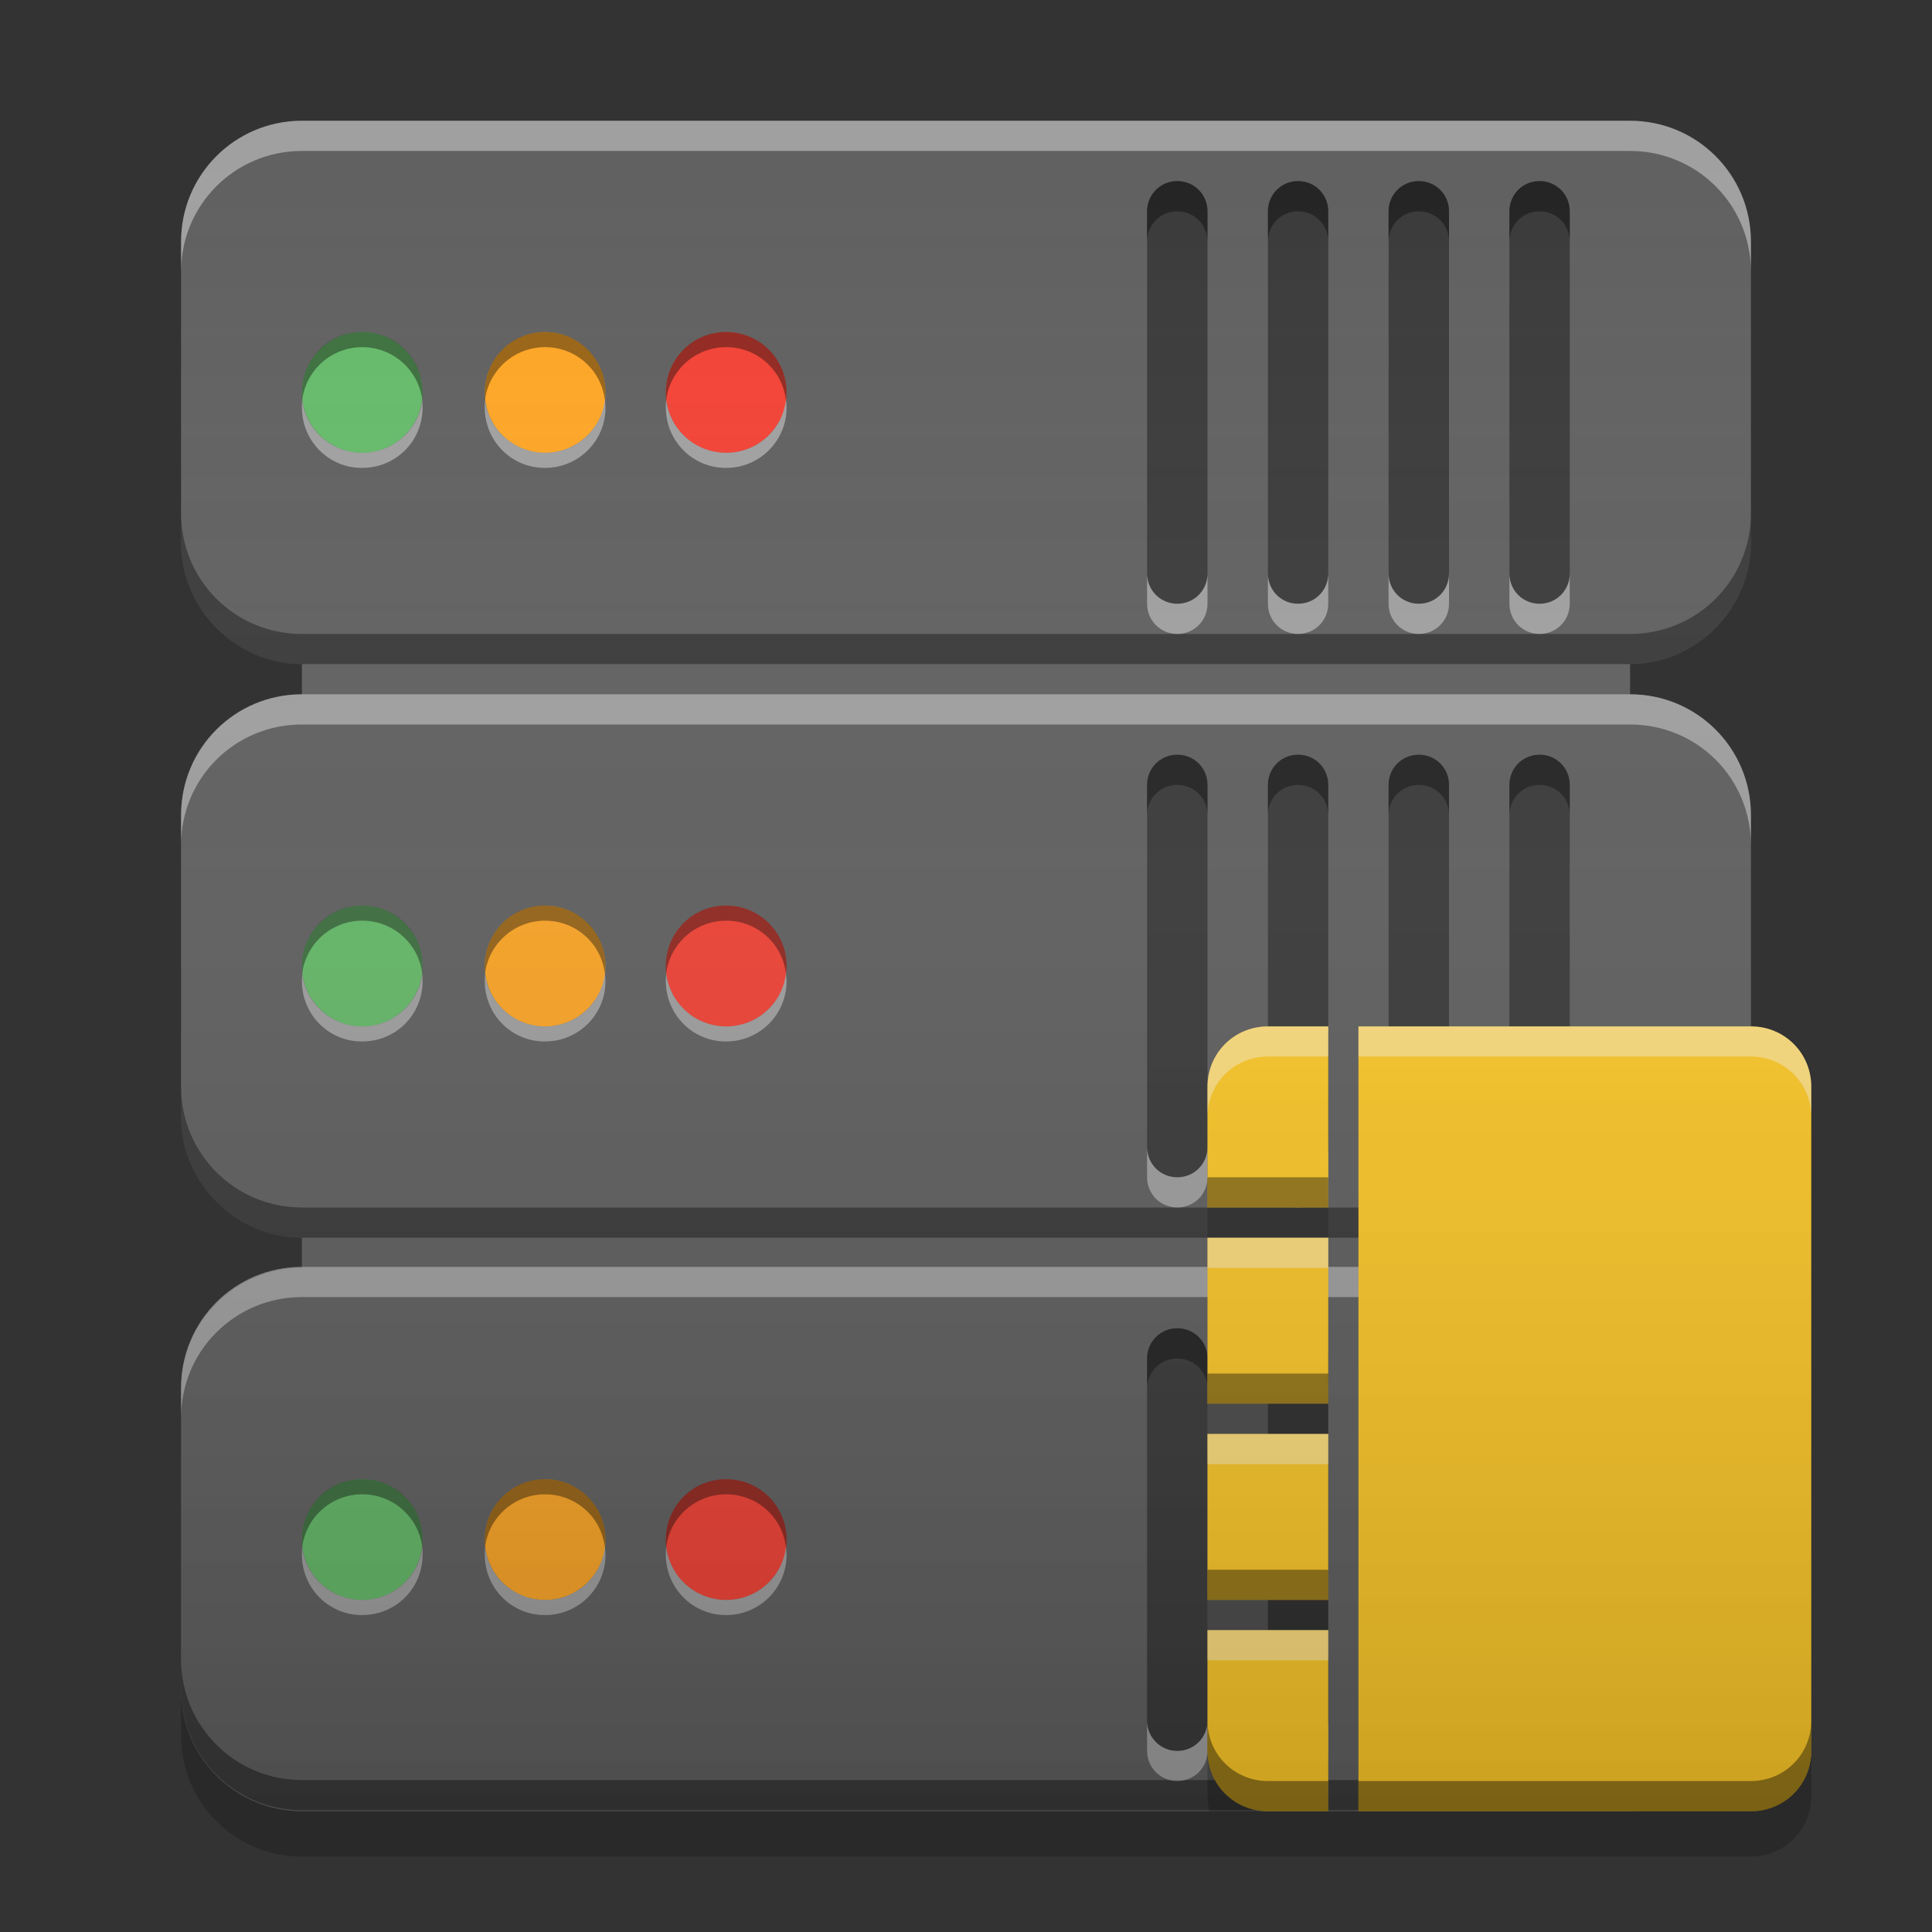 
<svg xmlns="http://www.w3.org/2000/svg" xmlns:xlink="http://www.w3.org/1999/xlink" width="22" height="22" viewBox="0 0 22 22" version="1.1">
<rect x="0" y="0" width="22" height="22" fill="#333333" stroke="none"/>
<defs>
<linearGradient id="linear0" gradientUnits="userSpaceOnUse" x1="32" y1="60" x2="32" y2="4" gradientTransform="matrix(0.344,0,0,0.344,0,0)">
<stop offset="0" style="stop-color:rgb(0%,0%,0%);stop-opacity:0.2;"/>
<stop offset="1" style="stop-color:rgb(100%,100%,100%);stop-opacity:0;"/>
</linearGradient>
</defs>
<g id="surface1">
<path style=" stroke:none;fill-rule:nonzero;fill:rgb(38.039%,38.039%,38.039%);fill-opacity:0.996;" d="M 4.812 4.812 L 17.188 4.812 C 17.945 4.812 18.562 5.43 18.562 6.188 L 18.562 15.125 C 18.562 15.883 17.945 16.5 17.188 16.5 L 4.812 16.5 C 4.055 16.5 3.438 15.883 3.438 15.125 L 3.438 6.188 C 3.438 5.43 4.055 4.812 4.812 4.812 Z M 4.812 4.812 "/>
<path style=" stroke:none;fill-rule:nonzero;fill:rgb(38.039%,38.039%,38.039%);fill-opacity:0.996;" d="M 3.438 1.375 L 18.562 1.375 C 19.32 1.375 19.938 1.992 19.938 2.75 L 19.938 6.188 C 19.938 6.945 19.32 7.562 18.562 7.562 L 3.438 7.562 C 2.68 7.562 2.062 6.945 2.062 6.188 L 2.062 2.75 C 2.062 1.992 2.68 1.375 3.438 1.375 Z M 3.438 1.375 "/>
<path style=" stroke:none;fill-rule:nonzero;fill:rgb(40%,73.333%,41.569%);fill-opacity:0.996;" d="M 4.125 3.781 C 4.504 3.781 4.812 4.09 4.812 4.469 C 4.812 4.848 4.504 5.156 4.125 5.156 C 3.746 5.156 3.438 4.848 3.438 4.469 C 3.438 4.09 3.746 3.781 4.125 3.781 Z M 4.125 3.781 "/>
<path style=" stroke:none;fill-rule:nonzero;fill:rgb(0%,0%,0%);fill-opacity:0.4;" d="M 4.105 3.781 C 3.734 3.789 3.438 4.094 3.438 4.469 C 3.438 4.496 3.438 4.527 3.441 4.555 C 3.484 4.215 3.773 3.953 4.125 3.953 C 4.477 3.953 4.766 4.215 4.809 4.555 C 4.812 4.527 4.812 4.496 4.812 4.469 C 4.812 4.086 4.508 3.781 4.125 3.781 C 4.117 3.781 4.113 3.781 4.105 3.781 Z M 4.105 3.781 "/>
<path style=" stroke:none;fill-rule:nonzero;fill:rgb(100%,100%,100%);fill-opacity:0.4;" d="M 4.105 5.328 C 3.734 5.32 3.438 5.016 3.438 4.641 C 3.438 4.613 3.438 4.582 3.441 4.555 C 3.484 4.895 3.773 5.156 4.125 5.156 C 4.477 5.156 4.766 4.895 4.809 4.555 C 4.812 4.582 4.812 4.613 4.812 4.641 C 4.812 5.023 4.508 5.328 4.125 5.328 C 4.117 5.328 4.113 5.328 4.105 5.328 Z M 4.105 5.328 "/>
<path style=" stroke:none;fill-rule:nonzero;fill:rgb(100%,65.49%,14.902%);fill-opacity:0.996;" d="M 6.207 3.781 C 6.586 3.781 6.895 4.09 6.895 4.469 C 6.895 4.848 6.586 5.156 6.207 5.156 C 5.824 5.156 5.52 4.848 5.52 4.469 C 5.52 4.09 5.824 3.781 6.207 3.781 Z M 6.207 3.781 "/>
<path style=" stroke:none;fill-rule:nonzero;fill:rgb(0%,0%,0%);fill-opacity:0.4;" d="M 6.188 3.781 C 5.816 3.789 5.52 4.094 5.52 4.469 C 5.52 4.496 5.52 4.527 5.523 4.555 C 5.566 4.215 5.855 3.953 6.207 3.953 C 6.559 3.953 6.848 4.215 6.887 4.555 C 6.891 4.527 6.895 4.496 6.895 4.469 C 6.895 4.086 6.586 3.781 6.207 3.781 C 6.199 3.781 6.195 3.781 6.188 3.781 Z M 6.188 3.781 "/>
<path style=" stroke:none;fill-rule:nonzero;fill:rgb(100%,100%,100%);fill-opacity:0.4;" d="M 6.188 5.328 C 5.816 5.32 5.52 5.016 5.52 4.641 C 5.52 4.613 5.52 4.582 5.523 4.555 C 5.566 4.895 5.855 5.156 6.207 5.156 C 6.559 5.156 6.848 4.895 6.887 4.555 C 6.891 4.582 6.895 4.613 6.895 4.641 C 6.895 5.023 6.586 5.328 6.207 5.328 C 6.199 5.328 6.195 5.328 6.188 5.328 Z M 6.188 5.328 "/>
<path style=" stroke:none;fill-rule:nonzero;fill:rgb(95.686%,26.275%,21.176%);fill-opacity:0.996;" d="M 8.27 3.781 C 8.648 3.781 8.957 4.09 8.957 4.469 C 8.957 4.848 8.648 5.156 8.27 5.156 C 7.887 5.156 7.582 4.848 7.582 4.469 C 7.582 4.09 7.887 3.781 8.27 3.781 Z M 8.27 3.781 "/>
<path style=" stroke:none;fill-rule:nonzero;fill:rgb(0%,0%,0%);fill-opacity:0.4;" d="M 8.25 3.781 C 7.879 3.789 7.582 4.094 7.582 4.469 C 7.582 4.496 7.582 4.527 7.586 4.555 C 7.629 4.215 7.918 3.953 8.27 3.953 C 8.621 3.953 8.91 4.215 8.949 4.555 C 8.953 4.527 8.957 4.496 8.957 4.469 C 8.957 4.086 8.648 3.781 8.27 3.781 C 8.262 3.781 8.258 3.781 8.25 3.781 Z M 8.25 3.781 "/>
<path style=" stroke:none;fill-rule:nonzero;fill:rgb(100%,100%,100%);fill-opacity:0.4;" d="M 8.25 5.328 C 7.879 5.32 7.582 5.016 7.582 4.641 C 7.582 4.613 7.582 4.582 7.586 4.555 C 7.629 4.895 7.918 5.156 8.27 5.156 C 8.621 5.156 8.91 4.895 8.949 4.555 C 8.953 4.582 8.957 4.613 8.957 4.641 C 8.957 5.023 8.648 5.328 8.27 5.328 C 8.262 5.328 8.258 5.328 8.25 5.328 Z M 8.25 5.328 "/>
<path style=" stroke:none;fill-rule:nonzero;fill:rgb(100%,100%,100%);fill-opacity:0.4;" d="M 3.438 1.375 C 2.676 1.375 2.062 1.988 2.062 2.75 L 2.062 3.094 C 2.062 2.332 2.676 1.719 3.438 1.719 L 18.562 1.719 C 19.324 1.719 19.938 2.332 19.938 3.094 L 19.938 2.75 C 19.938 1.988 19.324 1.375 18.562 1.375 Z M 3.438 1.375 "/>
<path style=" stroke:none;fill-rule:nonzero;fill:rgb(0%,0%,0%);fill-opacity:0.4;" d="M 3.438 7.562 C 2.676 7.562 2.062 6.953 2.062 6.188 L 2.062 5.844 C 2.062 6.609 2.676 7.219 3.438 7.219 L 18.562 7.219 C 19.324 7.219 19.938 6.609 19.938 5.844 L 19.938 6.188 C 19.938 6.953 19.324 7.562 18.562 7.562 Z M 3.438 7.562 "/>
<path style=" stroke:none;fill-rule:nonzero;fill:rgb(38.039%,38.039%,38.039%);fill-opacity:0.996;" d="M 3.438 14.438 L 18.562 14.438 C 19.32 14.438 19.938 15.055 19.938 15.812 L 19.938 19.25 C 19.938 20.008 19.32 20.625 18.562 20.625 L 3.438 20.625 C 2.68 20.625 2.062 20.008 2.062 19.25 L 2.062 15.812 C 2.062 15.055 2.68 14.438 3.438 14.438 Z M 3.438 14.438 "/>
<path style=" stroke:none;fill-rule:nonzero;fill:rgb(38.039%,38.039%,38.039%);fill-opacity:0.996;" d="M 3.438 7.906 L 18.562 7.906 C 19.32 7.906 19.938 8.523 19.938 9.281 L 19.938 12.719 C 19.938 13.477 19.32 14.094 18.562 14.094 L 3.438 14.094 C 2.68 14.094 2.062 13.477 2.062 12.719 L 2.062 9.281 C 2.062 8.523 2.68 7.906 3.438 7.906 Z M 3.438 7.906 "/>
<path style=" stroke:none;fill-rule:nonzero;fill:rgb(100%,100%,100%);fill-opacity:0.4;" d="M 3.438 7.906 C 2.676 7.906 2.062 8.516 2.062 9.281 L 2.062 9.625 C 2.062 8.859 2.676 8.25 3.438 8.25 L 18.562 8.25 C 19.324 8.25 19.938 8.859 19.938 9.625 L 19.938 9.281 C 19.938 8.516 19.324 7.906 18.562 7.906 Z M 3.438 7.906 "/>
<path style=" stroke:none;fill-rule:nonzero;fill:rgb(0%,0%,0%);fill-opacity:0.4;" d="M 3.438 14.094 C 2.676 14.094 2.062 13.48 2.062 12.719 L 2.062 12.375 C 2.062 13.137 2.676 13.75 3.438 13.75 L 18.562 13.75 C 19.324 13.75 19.938 13.137 19.938 12.375 L 19.938 12.719 C 19.938 13.48 19.324 14.094 18.562 14.094 Z M 3.438 14.094 "/>
<path style=" stroke:none;fill-rule:nonzero;fill:rgb(100%,100%,100%);fill-opacity:0.4;" d="M 3.438 14.426 C 2.676 14.426 2.062 15.039 2.062 15.801 L 2.062 16.145 C 2.062 15.383 2.676 14.77 3.438 14.77 L 18.562 14.77 C 19.324 14.77 19.938 15.383 19.938 16.145 L 19.938 15.801 C 19.938 15.039 19.324 14.426 18.562 14.426 Z M 3.438 14.426 "/>
<path style=" stroke:none;fill-rule:nonzero;fill:rgb(0%,0%,0%);fill-opacity:0.4;" d="M 3.438 20.613 C 2.676 20.613 2.062 20 2.062 19.238 L 2.062 18.895 C 2.062 19.656 2.676 20.27 3.438 20.27 L 18.562 20.27 C 19.324 20.27 19.938 19.656 19.938 18.895 L 19.938 19.238 C 19.938 20 19.324 20.613 18.562 20.613 Z M 3.438 20.613 "/>
<path style=" stroke:none;fill-rule:nonzero;fill:rgb(40%,73.333%,41.569%);fill-opacity:0.996;" d="M 4.125 10.312 C 4.504 10.312 4.812 10.621 4.812 11 C 4.812 11.379 4.504 11.688 4.125 11.688 C 3.746 11.688 3.438 11.379 3.438 11 C 3.438 10.621 3.746 10.312 4.125 10.312 Z M 4.125 10.312 "/>
<path style=" stroke:none;fill-rule:nonzero;fill:rgb(0%,0%,0%);fill-opacity:0.4;" d="M 4.105 10.312 C 3.734 10.32 3.438 10.625 3.438 11 C 3.438 11.027 3.438 11.059 3.441 11.086 C 3.484 10.746 3.773 10.484 4.125 10.484 C 4.477 10.484 4.766 10.746 4.809 11.086 C 4.812 11.059 4.812 11.027 4.812 11 C 4.812 10.617 4.508 10.312 4.125 10.312 C 4.117 10.312 4.113 10.312 4.105 10.312 Z M 4.105 10.312 "/>
<path style=" stroke:none;fill-rule:nonzero;fill:rgb(100%,100%,100%);fill-opacity:0.4;" d="M 4.105 11.859 C 3.734 11.852 3.438 11.547 3.438 11.172 C 3.438 11.145 3.438 11.113 3.441 11.086 C 3.484 11.426 3.773 11.688 4.125 11.688 C 4.477 11.688 4.766 11.426 4.809 11.086 C 4.812 11.113 4.812 11.145 4.812 11.172 C 4.812 11.555 4.508 11.859 4.125 11.859 C 4.117 11.859 4.113 11.859 4.105 11.859 Z M 4.105 11.859 "/>
<path style=" stroke:none;fill-rule:nonzero;fill:rgb(100%,65.49%,14.902%);fill-opacity:0.996;" d="M 6.207 10.312 C 6.586 10.312 6.895 10.621 6.895 11 C 6.895 11.379 6.586 11.688 6.207 11.688 C 5.824 11.688 5.52 11.379 5.52 11 C 5.52 10.621 5.824 10.312 6.207 10.312 Z M 6.207 10.312 "/>
<path style=" stroke:none;fill-rule:nonzero;fill:rgb(0%,0%,0%);fill-opacity:0.4;" d="M 6.188 10.312 C 5.816 10.32 5.52 10.625 5.52 11 C 5.52 11.027 5.52 11.059 5.523 11.086 C 5.566 10.746 5.855 10.484 6.207 10.484 C 6.559 10.484 6.848 10.746 6.887 11.086 C 6.891 11.059 6.895 11.027 6.895 11 C 6.895 10.617 6.586 10.312 6.207 10.312 C 6.199 10.312 6.195 10.312 6.188 10.312 Z M 6.188 10.312 "/>
<path style=" stroke:none;fill-rule:nonzero;fill:rgb(100%,100%,100%);fill-opacity:0.4;" d="M 6.188 11.859 C 5.816 11.852 5.52 11.547 5.52 11.172 C 5.52 11.145 5.52 11.113 5.523 11.086 C 5.566 11.426 5.855 11.688 6.207 11.688 C 6.559 11.688 6.848 11.426 6.887 11.086 C 6.891 11.113 6.895 11.145 6.895 11.172 C 6.895 11.555 6.586 11.859 6.207 11.859 C 6.199 11.859 6.195 11.859 6.188 11.859 Z M 6.188 11.859 "/>
<path style=" stroke:none;fill-rule:nonzero;fill:rgb(95.686%,26.275%,21.176%);fill-opacity:0.996;" d="M 8.27 10.312 C 8.648 10.312 8.957 10.621 8.957 11 C 8.957 11.379 8.648 11.688 8.27 11.688 C 7.887 11.688 7.582 11.379 7.582 11 C 7.582 10.621 7.887 10.312 8.27 10.312 Z M 8.27 10.312 "/>
<path style=" stroke:none;fill-rule:nonzero;fill:rgb(0%,0%,0%);fill-opacity:0.4;" d="M 8.25 10.312 C 7.879 10.32 7.582 10.625 7.582 11 C 7.582 11.027 7.582 11.059 7.586 11.086 C 7.629 10.746 7.918 10.484 8.27 10.484 C 8.621 10.484 8.91 10.746 8.949 11.086 C 8.953 11.059 8.957 11.027 8.957 11 C 8.957 10.617 8.648 10.312 8.27 10.312 C 8.262 10.312 8.258 10.312 8.25 10.312 Z M 8.25 10.312 "/>
<path style=" stroke:none;fill-rule:nonzero;fill:rgb(100%,100%,100%);fill-opacity:0.4;" d="M 8.25 11.859 C 7.879 11.852 7.582 11.547 7.582 11.172 C 7.582 11.145 7.582 11.113 7.586 11.086 C 7.629 11.426 7.918 11.688 8.27 11.688 C 8.621 11.688 8.91 11.426 8.949 11.086 C 8.953 11.113 8.957 11.145 8.957 11.172 C 8.957 11.555 8.648 11.859 8.27 11.859 C 8.262 11.859 8.258 11.859 8.25 11.859 Z M 8.25 11.859 "/>
<path style=" stroke:none;fill-rule:nonzero;fill:rgb(40%,73.333%,41.569%);fill-opacity:0.996;" d="M 4.125 16.844 C 4.504 16.844 4.812 17.152 4.812 17.531 C 4.812 17.91 4.504 18.219 4.125 18.219 C 3.746 18.219 3.438 17.91 3.438 17.531 C 3.438 17.152 3.746 16.844 4.125 16.844 Z M 4.125 16.844 "/>
<path style=" stroke:none;fill-rule:nonzero;fill:rgb(0%,0%,0%);fill-opacity:0.4;" d="M 4.105 16.844 C 3.734 16.852 3.438 17.156 3.438 17.531 C 3.438 17.559 3.438 17.59 3.441 17.617 C 3.484 17.277 3.773 17.016 4.125 17.016 C 4.477 17.016 4.766 17.277 4.809 17.617 C 4.812 17.59 4.812 17.559 4.812 17.531 C 4.812 17.148 4.508 16.844 4.125 16.844 C 4.117 16.844 4.113 16.844 4.105 16.844 Z M 4.105 16.844 "/>
<path style=" stroke:none;fill-rule:nonzero;fill:rgb(100%,100%,100%);fill-opacity:0.4;" d="M 4.105 18.391 C 3.734 18.383 3.438 18.078 3.438 17.703 C 3.438 17.676 3.438 17.645 3.441 17.617 C 3.484 17.957 3.773 18.219 4.125 18.219 C 4.477 18.219 4.766 17.957 4.809 17.617 C 4.812 17.645 4.812 17.676 4.812 17.703 C 4.812 18.086 4.508 18.391 4.125 18.391 C 4.117 18.391 4.113 18.391 4.105 18.391 Z M 4.105 18.391 "/>
<path style=" stroke:none;fill-rule:nonzero;fill:rgb(100%,65.49%,14.902%);fill-opacity:0.996;" d="M 6.207 16.844 C 6.586 16.844 6.895 17.152 6.895 17.531 C 6.895 17.91 6.586 18.219 6.207 18.219 C 5.824 18.219 5.52 17.91 5.52 17.531 C 5.52 17.152 5.824 16.844 6.207 16.844 Z M 6.207 16.844 "/>
<path style=" stroke:none;fill-rule:nonzero;fill:rgb(0%,0%,0%);fill-opacity:0.4;" d="M 6.188 16.844 C 5.816 16.852 5.52 17.156 5.52 17.531 C 5.52 17.559 5.52 17.59 5.523 17.617 C 5.566 17.277 5.855 17.016 6.207 17.016 C 6.559 17.016 6.848 17.277 6.887 17.617 C 6.891 17.59 6.895 17.559 6.895 17.531 C 6.895 17.148 6.586 16.844 6.207 16.844 C 6.199 16.844 6.195 16.844 6.188 16.844 Z M 6.188 16.844 "/>
<path style=" stroke:none;fill-rule:nonzero;fill:rgb(100%,100%,100%);fill-opacity:0.4;" d="M 6.188 18.391 C 5.816 18.383 5.52 18.078 5.52 17.703 C 5.52 17.676 5.52 17.645 5.523 17.617 C 5.566 17.957 5.855 18.219 6.207 18.219 C 6.559 18.219 6.848 17.957 6.887 17.617 C 6.891 17.645 6.895 17.676 6.895 17.703 C 6.895 18.086 6.586 18.391 6.207 18.391 C 6.199 18.391 6.195 18.391 6.188 18.391 Z M 6.188 18.391 "/>
<path style=" stroke:none;fill-rule:nonzero;fill:rgb(95.686%,26.275%,21.176%);fill-opacity:0.996;" d="M 8.27 16.844 C 8.648 16.844 8.957 17.152 8.957 17.531 C 8.957 17.91 8.648 18.219 8.27 18.219 C 7.887 18.219 7.582 17.91 7.582 17.531 C 7.582 17.152 7.887 16.844 8.27 16.844 Z M 8.27 16.844 "/>
<path style=" stroke:none;fill-rule:nonzero;fill:rgb(0%,0%,0%);fill-opacity:0.4;" d="M 8.25 16.844 C 7.879 16.852 7.582 17.156 7.582 17.531 C 7.582 17.559 7.582 17.59 7.586 17.617 C 7.629 17.277 7.918 17.016 8.27 17.016 C 8.621 17.016 8.91 17.277 8.949 17.617 C 8.953 17.59 8.957 17.559 8.957 17.531 C 8.957 17.148 8.648 16.844 8.27 16.844 C 8.262 16.844 8.258 16.844 8.25 16.844 Z M 8.25 16.844 "/>
<path style=" stroke:none;fill-rule:nonzero;fill:rgb(100%,100%,100%);fill-opacity:0.4;" d="M 8.25 18.391 C 7.879 18.383 7.582 18.078 7.582 17.703 C 7.582 17.676 7.582 17.645 7.586 17.617 C 7.629 17.957 7.918 18.219 8.27 18.219 C 8.621 18.219 8.91 17.957 8.949 17.617 C 8.953 17.645 8.957 17.676 8.957 17.703 C 8.957 18.086 8.648 18.391 8.27 18.391 C 8.262 18.391 8.258 18.391 8.25 18.391 Z M 8.25 18.391 "/>
<path style=" stroke:none;fill-rule:nonzero;fill:rgb(0%,0%,0%);fill-opacity:0.2;" d="M 2.062 19.25 L 2.062 19.766 C 2.062 20.527 2.676 21.141 3.438 21.141 L 14.422 21.141 C 14.109 21.133 13.848 20.918 13.773 20.625 L 3.438 20.625 C 2.676 20.625 2.062 20.012 2.062 19.25 Z M 19.938 19.25 C 19.938 20.012 19.324 20.625 18.562 20.625 L 19.637 20.625 C 19.824 20.391 19.938 20.09 19.938 19.766 Z M 15.125 20.625 L 15.125 21.141 L 15.469 21.141 L 15.469 20.625 Z M 15.125 20.625 "/>
<path style=" stroke:none;fill-rule:nonzero;fill:rgb(0%,0%,0%);fill-opacity:0.4;" d="M 13.406 2.062 C 13.598 2.062 13.75 2.215 13.75 2.406 L 13.75 6.531 C 13.75 6.723 13.598 6.875 13.406 6.875 C 13.215 6.875 13.062 6.723 13.062 6.531 L 13.062 2.406 C 13.062 2.215 13.215 2.062 13.406 2.062 Z M 13.406 2.062 "/>
<path style=" stroke:none;fill-rule:nonzero;fill:rgb(0%,0%,0%);fill-opacity:0.4;" d="M 13.406 2.062 C 13.215 2.062 13.062 2.215 13.062 2.406 L 13.062 2.75 C 13.062 2.559 13.215 2.406 13.406 2.406 C 13.598 2.406 13.75 2.559 13.75 2.75 L 13.75 2.406 C 13.75 2.215 13.598 2.062 13.406 2.062 Z M 13.406 2.062 "/>
<path style=" stroke:none;fill-rule:nonzero;fill:rgb(100%,100%,100%);fill-opacity:0.4;" d="M 13.406 7.219 C 13.215 7.219 13.062 7.066 13.062 6.875 L 13.062 6.531 C 13.062 6.723 13.215 6.875 13.406 6.875 C 13.598 6.875 13.75 6.723 13.75 6.531 L 13.75 6.875 C 13.75 7.066 13.598 7.219 13.406 7.219 Z M 13.406 7.219 "/>
<path style=" stroke:none;fill-rule:nonzero;fill:rgb(0%,0%,0%);fill-opacity:0.4;" d="M 14.781 2.062 C 14.973 2.062 15.125 2.215 15.125 2.406 L 15.125 6.531 C 15.125 6.723 14.973 6.875 14.781 6.875 C 14.59 6.875 14.438 6.723 14.438 6.531 L 14.438 2.406 C 14.438 2.215 14.59 2.062 14.781 2.062 Z M 14.781 2.062 "/>
<path style=" stroke:none;fill-rule:nonzero;fill:rgb(0%,0%,0%);fill-opacity:0.4;" d="M 14.781 2.062 C 14.59 2.062 14.438 2.215 14.438 2.406 L 14.438 2.75 C 14.438 2.559 14.59 2.406 14.781 2.406 C 14.973 2.406 15.125 2.559 15.125 2.75 L 15.125 2.406 C 15.125 2.215 14.973 2.062 14.781 2.062 Z M 14.781 2.062 "/>
<path style=" stroke:none;fill-rule:nonzero;fill:rgb(100%,100%,100%);fill-opacity:0.4;" d="M 14.781 7.219 C 14.59 7.219 14.438 7.066 14.438 6.875 L 14.438 6.531 C 14.438 6.723 14.59 6.875 14.781 6.875 C 14.973 6.875 15.125 6.723 15.125 6.531 L 15.125 6.875 C 15.125 7.066 14.973 7.219 14.781 7.219 Z M 14.781 7.219 "/>
<path style=" stroke:none;fill-rule:nonzero;fill:rgb(0%,0%,0%);fill-opacity:0.4;" d="M 16.156 2.062 C 16.348 2.062 16.5 2.215 16.5 2.406 L 16.5 6.531 C 16.5 6.723 16.348 6.875 16.156 6.875 C 15.965 6.875 15.812 6.723 15.812 6.531 L 15.812 2.406 C 15.812 2.215 15.965 2.062 16.156 2.062 Z M 16.156 2.062 "/>
<path style=" stroke:none;fill-rule:nonzero;fill:rgb(0%,0%,0%);fill-opacity:0.4;" d="M 16.156 2.062 C 15.965 2.062 15.812 2.215 15.812 2.406 L 15.812 2.75 C 15.812 2.559 15.965 2.406 16.156 2.406 C 16.348 2.406 16.5 2.559 16.5 2.75 L 16.5 2.406 C 16.5 2.215 16.348 2.062 16.156 2.062 Z M 16.156 2.062 "/>
<path style=" stroke:none;fill-rule:nonzero;fill:rgb(100%,100%,100%);fill-opacity:0.4;" d="M 16.156 7.219 C 15.965 7.219 15.812 7.066 15.812 6.875 L 15.812 6.531 C 15.812 6.723 15.965 6.875 16.156 6.875 C 16.348 6.875 16.5 6.723 16.5 6.531 L 16.5 6.875 C 16.5 7.066 16.348 7.219 16.156 7.219 Z M 16.156 7.219 "/>
<path style=" stroke:none;fill-rule:nonzero;fill:rgb(0%,0%,0%);fill-opacity:0.4;" d="M 17.531 2.062 C 17.723 2.062 17.875 2.215 17.875 2.406 L 17.875 6.531 C 17.875 6.723 17.723 6.875 17.531 6.875 C 17.34 6.875 17.188 6.723 17.188 6.531 L 17.188 2.406 C 17.188 2.215 17.34 2.062 17.531 2.062 Z M 17.531 2.062 "/>
<path style=" stroke:none;fill-rule:nonzero;fill:rgb(0%,0%,0%);fill-opacity:0.4;" d="M 17.531 2.062 C 17.34 2.062 17.188 2.215 17.188 2.406 L 17.188 2.75 C 17.188 2.559 17.34 2.406 17.531 2.406 C 17.723 2.406 17.875 2.559 17.875 2.75 L 17.875 2.406 C 17.875 2.215 17.723 2.062 17.531 2.062 Z M 17.531 2.062 "/>
<path style=" stroke:none;fill-rule:nonzero;fill:rgb(100%,100%,100%);fill-opacity:0.4;" d="M 17.531 7.219 C 17.34 7.219 17.188 7.066 17.188 6.875 L 17.188 6.531 C 17.188 6.723 17.34 6.875 17.531 6.875 C 17.723 6.875 17.875 6.723 17.875 6.531 L 17.875 6.875 C 17.875 7.066 17.723 7.219 17.531 7.219 Z M 17.531 7.219 "/>
<path style=" stroke:none;fill-rule:nonzero;fill:rgb(0%,0%,0%);fill-opacity:0.4;" d="M 13.406 8.594 C 13.598 8.594 13.75 8.746 13.75 8.938 L 13.75 13.062 C 13.75 13.254 13.598 13.406 13.406 13.406 C 13.215 13.406 13.062 13.254 13.062 13.062 L 13.062 8.938 C 13.062 8.746 13.215 8.594 13.406 8.594 Z M 13.406 8.594 "/>
<path style=" stroke:none;fill-rule:nonzero;fill:rgb(0%,0%,0%);fill-opacity:0.4;" d="M 13.406 8.594 C 13.215 8.594 13.062 8.746 13.062 8.938 L 13.062 9.281 C 13.062 9.09 13.215 8.938 13.406 8.938 C 13.598 8.938 13.75 9.09 13.75 9.281 L 13.75 8.938 C 13.75 8.746 13.598 8.594 13.406 8.594 Z M 13.406 8.594 "/>
<path style=" stroke:none;fill-rule:nonzero;fill:rgb(100%,100%,100%);fill-opacity:0.4;" d="M 13.406 13.75 C 13.215 13.75 13.062 13.598 13.062 13.406 L 13.062 13.062 C 13.062 13.254 13.215 13.406 13.406 13.406 C 13.598 13.406 13.75 13.254 13.75 13.062 L 13.75 13.406 C 13.75 13.598 13.598 13.75 13.406 13.75 Z M 13.406 13.75 "/>
<path style=" stroke:none;fill-rule:nonzero;fill:rgb(0%,0%,0%);fill-opacity:0.4;" d="M 14.781 8.594 C 14.973 8.594 15.125 8.746 15.125 8.938 L 15.125 13.062 C 15.125 13.254 14.973 13.406 14.781 13.406 C 14.59 13.406 14.438 13.254 14.438 13.062 L 14.438 8.938 C 14.438 8.746 14.59 8.594 14.781 8.594 Z M 14.781 8.594 "/>
<path style=" stroke:none;fill-rule:nonzero;fill:rgb(0%,0%,0%);fill-opacity:0.4;" d="M 14.781 8.594 C 14.59 8.594 14.438 8.746 14.438 8.938 L 14.438 9.281 C 14.438 9.09 14.59 8.938 14.781 8.938 C 14.973 8.938 15.125 9.09 15.125 9.281 L 15.125 8.938 C 15.125 8.746 14.973 8.594 14.781 8.594 Z M 14.781 8.594 "/>
<path style=" stroke:none;fill-rule:nonzero;fill:rgb(100%,100%,100%);fill-opacity:0.4;" d="M 14.781 13.75 C 14.59 13.75 14.438 13.598 14.438 13.406 L 14.438 13.062 C 14.438 13.254 14.59 13.406 14.781 13.406 C 14.973 13.406 15.125 13.254 15.125 13.062 L 15.125 13.406 C 15.125 13.598 14.973 13.75 14.781 13.75 Z M 14.781 13.75 "/>
<path style=" stroke:none;fill-rule:nonzero;fill:rgb(0%,0%,0%);fill-opacity:0.4;" d="M 16.156 8.594 C 16.348 8.594 16.5 8.746 16.5 8.938 L 16.5 13.062 C 16.5 13.254 16.348 13.406 16.156 13.406 C 15.965 13.406 15.812 13.254 15.812 13.062 L 15.812 8.938 C 15.812 8.746 15.965 8.594 16.156 8.594 Z M 16.156 8.594 "/>
<path style=" stroke:none;fill-rule:nonzero;fill:rgb(0%,0%,0%);fill-opacity:0.4;" d="M 16.156 8.594 C 15.965 8.594 15.812 8.746 15.812 8.938 L 15.812 9.281 C 15.812 9.09 15.965 8.938 16.156 8.938 C 16.348 8.938 16.5 9.09 16.5 9.281 L 16.5 8.938 C 16.5 8.746 16.348 8.594 16.156 8.594 Z M 16.156 8.594 "/>
<path style=" stroke:none;fill-rule:nonzero;fill:rgb(100%,100%,100%);fill-opacity:0.4;" d="M 16.156 13.75 C 15.965 13.75 15.812 13.598 15.812 13.406 L 15.812 13.062 C 15.812 13.254 15.965 13.406 16.156 13.406 C 16.348 13.406 16.5 13.254 16.5 13.062 L 16.5 13.406 C 16.5 13.598 16.348 13.75 16.156 13.75 Z M 16.156 13.75 "/>
<path style=" stroke:none;fill-rule:nonzero;fill:rgb(0%,0%,0%);fill-opacity:0.4;" d="M 17.531 8.594 C 17.723 8.594 17.875 8.746 17.875 8.938 L 17.875 13.062 C 17.875 13.254 17.723 13.406 17.531 13.406 C 17.34 13.406 17.188 13.254 17.188 13.062 L 17.188 8.938 C 17.188 8.746 17.34 8.594 17.531 8.594 Z M 17.531 8.594 "/>
<path style=" stroke:none;fill-rule:nonzero;fill:rgb(0%,0%,0%);fill-opacity:0.4;" d="M 17.531 8.594 C 17.34 8.594 17.188 8.746 17.188 8.938 L 17.188 9.281 C 17.188 9.09 17.34 8.938 17.531 8.938 C 17.723 8.938 17.875 9.09 17.875 9.281 L 17.875 8.938 C 17.875 8.746 17.723 8.594 17.531 8.594 Z M 17.531 8.594 "/>
<path style=" stroke:none;fill-rule:nonzero;fill:rgb(100%,100%,100%);fill-opacity:0.4;" d="M 17.531 13.75 C 17.34 13.75 17.188 13.598 17.188 13.406 L 17.188 13.062 C 17.188 13.254 17.34 13.406 17.531 13.406 C 17.723 13.406 17.875 13.254 17.875 13.062 L 17.875 13.406 C 17.875 13.598 17.723 13.75 17.531 13.75 Z M 17.531 13.75 "/>
<path style=" stroke:none;fill-rule:nonzero;fill:rgb(0%,0%,0%);fill-opacity:0.4;" d="M 13.406 15.125 C 13.598 15.125 13.75 15.277 13.75 15.469 L 13.75 19.594 C 13.75 19.785 13.598 19.938 13.406 19.938 C 13.215 19.938 13.062 19.785 13.062 19.594 L 13.062 15.469 C 13.062 15.277 13.215 15.125 13.406 15.125 Z M 13.406 15.125 "/>
<path style=" stroke:none;fill-rule:nonzero;fill:rgb(0%,0%,0%);fill-opacity:0.4;" d="M 13.406 15.125 C 13.215 15.125 13.062 15.277 13.062 15.469 L 13.062 15.812 C 13.062 15.621 13.215 15.469 13.406 15.469 C 13.598 15.469 13.75 15.621 13.75 15.812 L 13.75 15.469 C 13.75 15.277 13.598 15.125 13.406 15.125 Z M 13.406 15.125 "/>
<path style=" stroke:none;fill-rule:nonzero;fill:rgb(100%,100%,100%);fill-opacity:0.4;" d="M 13.406 20.281 C 13.215 20.281 13.062 20.129 13.062 19.938 L 13.062 19.594 C 13.062 19.785 13.215 19.938 13.406 19.938 C 13.598 19.938 13.75 19.785 13.75 19.594 L 13.75 19.938 C 13.75 20.129 13.598 20.281 13.406 20.281 Z M 13.406 20.281 "/>
<path style=" stroke:none;fill-rule:nonzero;fill:rgb(0%,0%,0%);fill-opacity:0.4;" d="M 14.781 15.125 C 14.973 15.125 15.125 15.277 15.125 15.469 L 15.125 19.594 C 15.125 19.785 14.973 19.938 14.781 19.938 C 14.59 19.938 14.438 19.785 14.438 19.594 L 14.438 15.469 C 14.438 15.277 14.59 15.125 14.781 15.125 Z M 14.781 15.125 "/>
<path style=" stroke:none;fill-rule:nonzero;fill:rgb(0%,0%,0%);fill-opacity:0.4;" d="M 14.781 15.125 C 14.59 15.125 14.438 15.277 14.438 15.469 L 14.438 15.812 C 14.438 15.621 14.59 15.469 14.781 15.469 C 14.973 15.469 15.125 15.621 15.125 15.812 L 15.125 15.469 C 15.125 15.277 14.973 15.125 14.781 15.125 Z M 14.781 15.125 "/>
<path style=" stroke:none;fill-rule:nonzero;fill:rgb(100%,100%,100%);fill-opacity:0.4;" d="M 14.781 20.281 C 14.59 20.281 14.438 20.129 14.438 19.938 L 14.438 19.594 C 14.438 19.785 14.59 19.938 14.781 19.938 C 14.973 19.938 15.125 19.785 15.125 19.594 L 15.125 19.938 C 15.125 20.129 14.973 20.281 14.781 20.281 Z M 14.781 20.281 "/>
<path style=" stroke:none;fill-rule:nonzero;fill:rgb(0%,0%,0%);fill-opacity:0.4;" d="M 16.156 15.125 C 16.348 15.125 16.5 15.277 16.5 15.469 L 16.5 19.594 C 16.5 19.785 16.348 19.938 16.156 19.938 C 15.965 19.938 15.812 19.785 15.812 19.594 L 15.812 15.469 C 15.812 15.277 15.965 15.125 16.156 15.125 Z M 16.156 15.125 "/>
<path style=" stroke:none;fill-rule:nonzero;fill:rgb(0%,0%,0%);fill-opacity:0.4;" d="M 16.156 15.125 C 15.965 15.125 15.812 15.277 15.812 15.469 L 15.812 15.812 C 15.812 15.621 15.965 15.469 16.156 15.469 C 16.348 15.469 16.5 15.621 16.5 15.812 L 16.5 15.469 C 16.5 15.277 16.348 15.125 16.156 15.125 Z M 16.156 15.125 "/>
<path style=" stroke:none;fill-rule:nonzero;fill:rgb(100%,100%,100%);fill-opacity:0.4;" d="M 16.156 20.281 C 15.965 20.281 15.812 20.129 15.812 19.938 L 15.812 19.594 C 15.812 19.785 15.965 19.938 16.156 19.938 C 16.348 19.938 16.5 19.785 16.5 19.594 L 16.5 19.938 C 16.5 20.129 16.348 20.281 16.156 20.281 Z M 16.156 20.281 "/>
<path style=" stroke:none;fill-rule:nonzero;fill:rgb(0%,0%,0%);fill-opacity:0.4;" d="M 17.531 15.125 C 17.723 15.125 17.875 15.277 17.875 15.469 L 17.875 19.594 C 17.875 19.785 17.723 19.938 17.531 19.938 C 17.34 19.938 17.188 19.785 17.188 19.594 L 17.188 15.469 C 17.188 15.277 17.34 15.125 17.531 15.125 Z M 17.531 15.125 "/>
<path style=" stroke:none;fill-rule:nonzero;fill:rgb(0%,0%,0%);fill-opacity:0.4;" d="M 17.531 15.125 C 17.34 15.125 17.188 15.277 17.188 15.469 L 17.188 15.812 C 17.188 15.621 17.34 15.469 17.531 15.469 C 17.723 15.469 17.875 15.621 17.875 15.812 L 17.875 15.469 C 17.875 15.277 17.723 15.125 17.531 15.125 Z M 17.531 15.125 "/>
<path style=" stroke:none;fill-rule:nonzero;fill:rgb(100%,100%,100%);fill-opacity:0.4;" d="M 17.531 20.281 C 17.34 20.281 17.188 20.129 17.188 19.938 L 17.188 19.594 C 17.188 19.785 17.34 19.938 17.531 19.938 C 17.723 19.938 17.875 19.785 17.875 19.594 L 17.875 19.938 C 17.875 20.129 17.723 20.281 17.531 20.281 Z M 17.531 20.281 "/>
<path style=" stroke:none;fill-rule:nonzero;fill:rgb(100%,79.216%,15.686%);fill-opacity:1;" d="M 14.438 11.688 C 14.055 11.688 13.75 11.992 13.75 12.375 L 13.75 13.75 L 15.125 13.75 L 15.125 11.688 Z M 15.469 11.688 L 15.469 20.625 L 19.938 20.625 C 20.32 20.625 20.625 20.32 20.625 19.938 L 20.625 12.375 C 20.625 11.992 20.32 11.688 19.938 11.688 Z M 13.75 14.094 L 13.75 15.984 L 15.125 15.984 L 15.125 14.094 Z M 13.75 16.328 L 13.75 18.219 L 15.125 18.219 L 15.125 16.328 Z M 13.75 18.562 L 13.75 19.938 C 13.75 20.32 14.055 20.625 14.438 20.625 L 15.125 20.625 L 15.125 18.562 Z M 13.75 18.562 "/>
<path style=" stroke:none;fill-rule:nonzero;fill:rgb(100%,100%,100%);fill-opacity:0.4;" d="M 14.438 11.688 C 14.055 11.688 13.75 11.992 13.75 12.375 L 13.75 12.719 C 13.75 12.336 14.055 12.031 14.438 12.031 L 15.125 12.031 L 15.125 11.688 Z M 15.469 11.688 L 15.469 12.031 L 19.938 12.031 C 20.32 12.031 20.625 12.336 20.625 12.719 L 20.625 12.375 C 20.625 11.992 20.32 11.688 19.938 11.688 Z M 13.75 14.094 L 13.75 14.438 L 15.125 14.438 L 15.125 14.094 Z M 13.75 16.328 L 13.75 16.672 L 15.125 16.672 L 15.125 16.328 Z M 13.75 18.562 L 13.75 18.906 L 15.125 18.906 L 15.125 18.562 Z M 13.75 18.562 "/>
<path style=" stroke:none;fill-rule:nonzero;fill:rgb(0%,0%,0%);fill-opacity:0.4;" d="M 14.438 20.625 C 14.055 20.625 13.75 20.32 13.75 19.938 L 13.75 19.594 C 13.75 19.977 14.055 20.281 14.438 20.281 L 15.125 20.281 L 15.125 20.625 Z M 15.469 20.625 L 15.469 20.281 L 19.938 20.281 C 20.32 20.281 20.625 19.977 20.625 19.594 L 20.625 19.938 C 20.625 20.32 20.32 20.625 19.938 20.625 Z M 13.75 18.219 L 13.75 17.875 L 15.125 17.875 L 15.125 18.219 Z M 13.75 15.984 L 13.75 15.641 L 15.125 15.641 L 15.125 15.984 Z M 13.75 13.75 L 13.75 13.406 L 15.125 13.406 L 15.125 13.75 Z M 13.75 13.75 "/>
<path style=" stroke:none;fill-rule:nonzero;fill:rgb(0%,0%,0%);fill-opacity:0.2;" d="M 13.75 13.75 L 13.75 14.094 L 15.125 14.094 L 15.125 13.75 Z M 13.75 15.984 L 13.75 16.328 L 15.125 16.328 L 15.125 15.984 Z M 13.75 18.219 L 13.75 18.562 L 15.125 18.562 L 15.125 18.219 Z M 13.75 19.938 L 13.75 20.453 C 13.75 20.836 14.055 21.141 14.438 21.141 L 15.125 21.141 L 15.125 20.625 L 14.438 20.625 C 14.055 20.625 13.75 20.32 13.75 19.938 Z M 20.625 19.938 C 20.625 20.32 20.32 20.625 19.938 20.625 L 15.469 20.625 L 15.469 21.141 L 19.938 21.141 C 20.32 21.141 20.625 20.836 20.625 20.453 Z M 20.625 19.938 "/>
<path style=" stroke:none;fill-rule:nonzero;fill:url(#linear0);" d="M 3.438 1.375 C 2.676 1.375 2.062 1.988 2.062 2.75 L 2.062 6.188 C 2.062 6.949 2.676 7.562 3.438 7.562 L 3.438 7.906 C 2.676 7.906 2.062 8.52 2.062 9.281 L 2.062 12.719 C 2.062 13.48 2.676 14.094 3.438 14.094 L 3.438 14.438 C 2.676 14.438 2.062 15.051 2.062 15.812 L 2.062 19.25 C 2.062 20.012 2.676 20.625 3.438 20.625 L 19.938 20.625 C 20.32 20.625 20.625 20.32 20.625 19.938 L 20.625 12.375 C 20.625 11.992 20.32 11.688 19.938 11.688 L 19.938 9.281 C 19.938 8.52 19.324 7.906 18.562 7.906 L 18.562 7.562 C 19.324 7.562 19.938 6.949 19.938 6.188 L 19.938 2.75 C 19.938 1.988 19.324 1.375 18.562 1.375 Z M 3.438 1.375 "/>
</g>
</svg>
